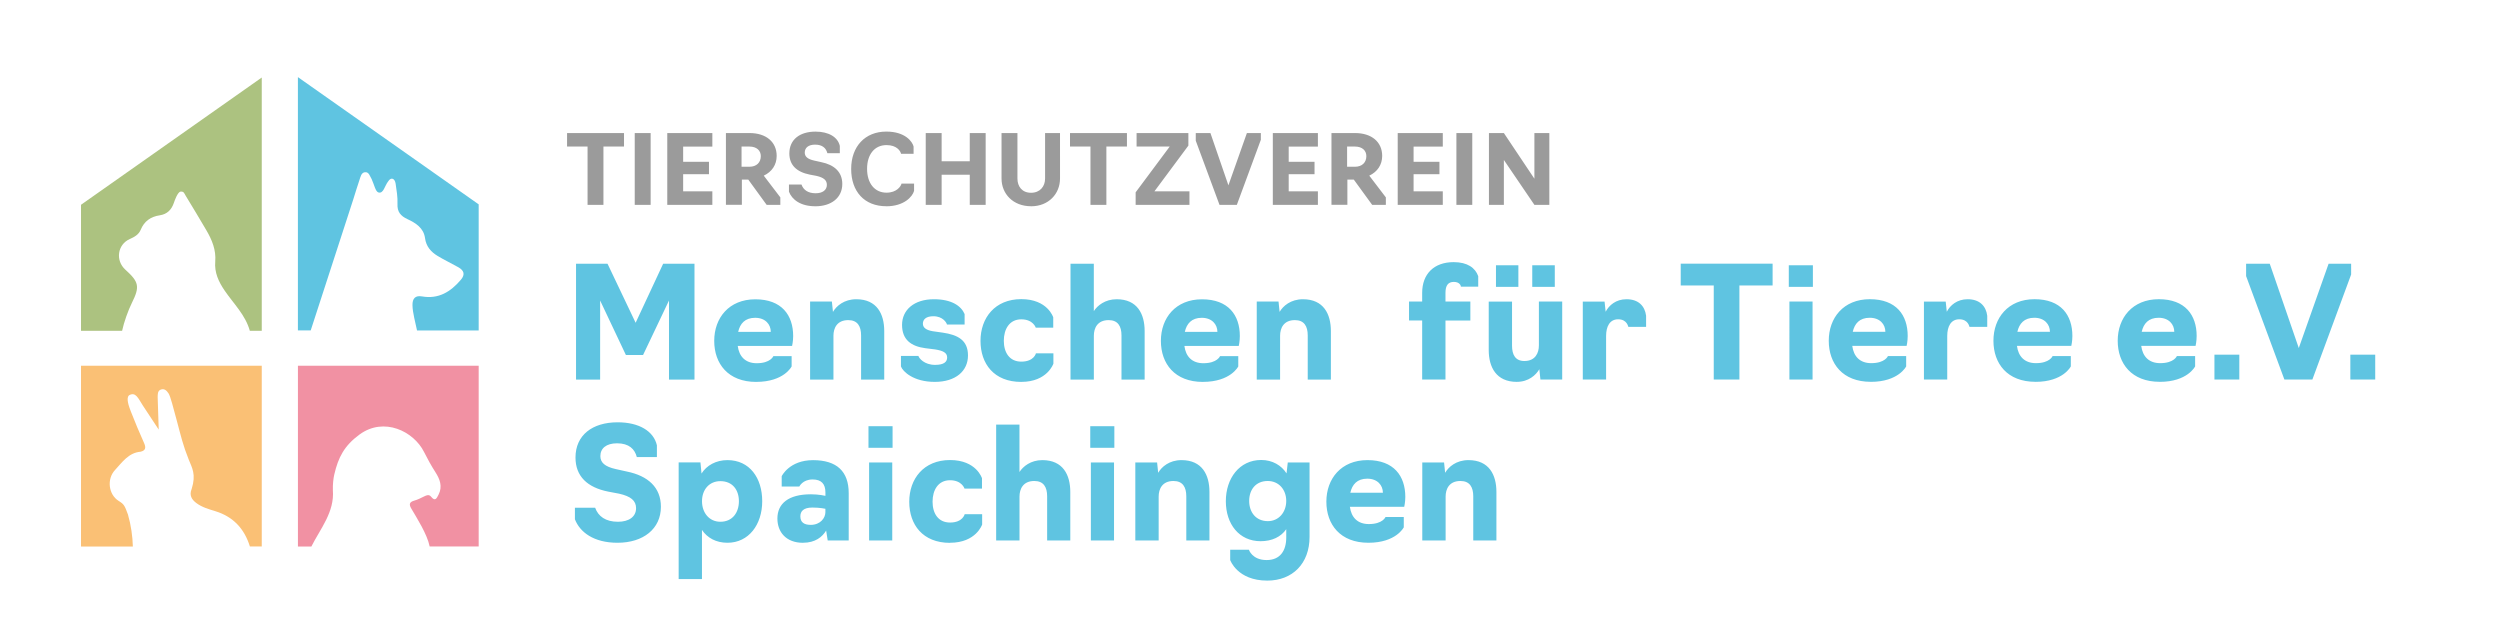 <?xml version="1.0" encoding="UTF-8" standalone="no"?>
<svg
   id="Ebene_1"
   data-name="Ebene 1"
   viewBox="0 0 680 175.18"
   version="1.1"
   width="680"
   height="175.18"
   sodipodi:docname="mfts-header.svg"
   inkscape:version="1.4 (e7c3feb100, 2024-10-09)"
   xmlns:inkscape="http://www.inkscape.org/namespaces/inkscape"
   xmlns:sodipodi="http://sodipodi.sourceforge.net/DTD/sodipodi-0.dtd"
   xmlns="http://www.w3.org/2000/svg"
   xmlns:svg="http://www.w3.org/2000/svg">
  <sodipodi:namedview
     id="namedview1"
     pagecolor="#ffffff"
     bordercolor="#000000"
     borderopacity="0.25"
     inkscape:showpageshadow="2"
     inkscape:pageopacity="0.0"
     inkscape:pagecheckerboard="0"
     inkscape:deskcolor="#d1d1d1"
     inkscape:zoom="1.5547192"
     inkscape:cx="537.71769"
     inkscape:cy="136.68063"
     inkscape:window-width="2560"
     inkscape:window-height="1376"
     inkscape:window-x="0"
     inkscape:window-y="0"
     inkscape:window-maximized="1"
     inkscape:current-layer="Ebene_1" />
  <defs
     id="defs1">
    <style
       id="style1">
      .cls-1 {
        fill: #fac075;
      }

      .cls-1, .cls-2, .cls-3, .cls-4, .cls-5 {
        stroke-width: 0px;
      }

      .cls-2 {
        fill: #5fc4e1;
      }

      .cls-3 {
        fill: #acc280;
      }

      .cls-4 {
        fill: #f191a3;
      }

      .cls-5 {
        fill: #9b9b9b;
      }
    </style>
  </defs>
  <path
     class="cls-1"
     d="M 71.198,148.648 V 99.484 H 22.034 V 148.648 h 14.103 c -0.063,-2.718 -0.505,-5.834 -1.331,-8.691 -0.908,-2.485 -1.085,-2.813 -2.517,-3.702 -2.781,-1.728 -3.292,-5.941 -1.022,-8.389 1.962,-2.119 3.702,-4.718 6.95,-4.995 1.394,-0.309 1.526,-1.104 0.99,-2.321 -1.268,-2.863 -2.504,-5.739 -3.627,-8.66 -0.517,-1.35 -1.381,-3.671 -0.442,-4.39 1.76,-0.965 2.403,0.744 3.74,2.838 l 4.295,6.515 c 0,0 -0.164,-5.632 -0.284,-8.748 0.019,-0.801 -0.069,-1.791 0.851,-2.138 0.902,-0.334 1.52,0.164 2.088,1.009 0.568,0.845 1.312,3.992 2.226,7.304 1.161,4.308 1.678,6.736 3.305,10.792 0.877,2.189 2.031,3.929 0.776,7.922 -0.7,1.684 -0.032,2.87 1.299,3.854 1.533,1.135 3.343,1.646 5.115,2.189 4.901,1.501 7.928,4.781 9.423,9.606 h 3.242 z"
     id="path1" />
  <path
     class="cls-3"
     d="M 71.198,89.985 V 21.086 L 22.034,55.699 v 34.286 h 11.176 c 0.492,-2.321 1.659,-5.582 2.668,-7.613 2.189,-4.402 1.936,-5.67 -1.753,-8.994 -2.8,-2.517 -2.182,-6.881 1.192,-8.37 1.236,-0.542 2.409,-1.192 2.945,-2.491 0.965,-2.359 2.731,-3.589 5.191,-3.955 2.006,-0.296 3.198,-1.514 3.835,-3.374 0.202,-0.593 1.015,-2.952 1.816,-3.065 0.915,-0.114 1.034,0.505 1.369,1.06 1.911,3.141 3.81,6.288 5.67,9.467 1.526,2.611 2.662,5.348 2.403,8.477 -0.252,3.002 0.902,5.487 2.567,7.928 2.441,3.582 5.632,6.585 6.843,10.93 z"
     id="path2" />
  <path
     class="cls-2"
     d="M 130.202,89.871 V 55.586 L 81.031,20.978 v 68.899 h 3.482 c 3.866,-11.889 7.733,-23.772 11.586,-35.667 0.568,-1.753 1.066,-3.532 1.678,-5.266 0.284,-0.807 0.473,-1.949 1.425,-2.094 1.179,-0.177 1.406,1.116 1.892,1.873 0.738,1.621 1.041,3.418 1.867,3.633 1.375,0.353 1.634,-1.76 2.624,-3.021 0.763,-1.249 1.816,-0.833 2.025,0.612 0.265,1.823 0.587,3.671 0.505,5.494 -0.095,2.195 0.839,3.299 2.75,4.182 2.214,1.028 4.377,2.397 4.743,5.147 0.303,2.289 1.634,3.765 3.45,4.863 1.829,1.104 3.772,2.018 5.632,3.072 1.495,0.851 1.911,1.936 0.662,3.4 -2.788,3.273 -6.061,5.311 -10.59,4.516 -1.81,-0.315 -2.592,0.58 -2.567,2.365 0.025,2.113 0.82,4.775 1.236,6.894 h 16.764 z"
     id="path3" />
  <path
     class="cls-4"
     d="M 130.202,148.648 V 99.484 H 81.037 V 148.648 h 3.658 c 2.422,-4.819 6.32,-9.36 5.847,-15.326 -0.057,-1.57 0.151,-3.261 0.372,-4.213 1.091,-4.718 2.725,-7.871 6.856,-10.905 6.679,-4.907 14.752,-0.858 17.54,4.68 0.965,1.917 1.968,3.753 3.122,5.55 1.205,1.88 2.006,3.892 0.839,6.137 -0.479,0.921 -0.883,1.955 -2.012,0.536 -0.555,-0.694 -1.217,-0.416 -1.892,-0.082 -0.877,0.435 -1.766,0.889 -2.699,1.148 -1.35,0.378 -1.451,1.041 -0.801,2.144 1.507,2.586 4.314,6.938 5.002,10.319 h 13.34 z"
     id="path4" />
  <path
     class="cls-2"
     d="m 167.96,147.631 c 7.013,0 11.806,-3.785 11.806,-9.79 0,-5.253 -3.484,-8.402 -9.242,-9.578 l -3.025,-0.672 c -3.025,-0.672 -4.201,-1.804 -4.201,-3.529 0,-2.105 1.592,-3.484 4.537,-3.484 3.272,0 4.829,1.592 5.377,3.741 h 5.465 v -3.193 c -0.884,-3.865 -4.873,-6.261 -10.674,-6.261 -6.934,0 -11.47,3.529 -11.47,9.578 0,5.085 3.193,8.154 8.95,9.286 l 2.901,0.548 c 3.193,0.716 4.625,1.893 4.625,3.944 0,2.352 -1.972,3.697 -4.917,3.697 -3.361,0 -5.377,-1.468 -6.217,-3.821 h -5.501 v 3.148 c 1.344,3.484 5.085,6.385 11.594,6.385 v 0 z m 16.635,9.879 h 6.341 v -13.363 c 1.468,2.184 3.865,3.484 6.934,3.484 5.793,0 9.454,-4.961 9.454,-11.302 0,-6.341 -3.44,-11.179 -9.454,-11.179 -3.113,0 -5.669,1.433 -7.057,3.652 l -0.292,-3.025 h -5.925 v 31.714 0 z m 11.347,-15.592 c -3.025,0 -4.997,-2.441 -4.997,-5.589 0,-3.148 1.972,-5.457 4.997,-5.457 3.316,0 5.041,2.397 5.041,5.457 0,3.06 -1.725,5.589 -5.041,5.589 z m 22.472,5.713 c 3.361,0 5.253,-1.601 6.297,-3.316 l 0.424,2.689 h 5.713 v -12.859 c 0,-5.925 -3.237,-8.985 -9.702,-8.985 -6.465,0 -8.525,4.369 -8.525,4.369 v 2.812 h 4.793 c 0,0 0.884,-1.928 3.617,-1.928 2.397,0 3.484,1.22 3.484,3.529 v 0.929 c 0,0 -1.76,-0.424 -3.944,-0.424 -6.173,0 -9.118,2.565 -9.118,6.597 0,3.617 2.308,6.597 6.978,6.597 v 0 z m 2.061,-4.873 c -1.725,0 -2.777,-0.672 -2.777,-2.308 0,-1.344 0.796,-2.397 3.281,-2.397 2.061,0 3.529,0.336 3.529,0.336 v 0.929 c 0,1.512 -1.3,3.449 -4.033,3.449 v 0 z m 15.919,4.245 h 6.297 v -21.216 h -6.297 z m -0.168,-25.205 h 6.553 v -5.881 h -6.553 z m 22.18,25.833 c 7.102,0 8.738,-4.961 8.738,-4.961 v -2.812 h -4.749 c 0,0 -0.504,2.273 -3.989,2.273 -3.237,0 -4.749,-2.52 -4.749,-5.669 0,-3.148 1.512,-5.837 4.749,-5.837 3.237,0 3.944,2.273 3.944,2.273 h 4.749 v -2.812 c 0,0 -1.512,-4.953 -8.693,-4.953 -7.181,0 -11.09,5.129 -11.09,11.347 0,6.217 3.652,11.179 11.09,11.179 v 0 z m 12.558,-0.628 h 6.341 v -11.93 c 0,-2.061 0.964,-4.245 4.033,-4.245 2.52,0 3.484,1.68 3.484,4.157 v 12.019 h 6.297 V 133.809 c 0,-4.625 -1.972,-8.658 -7.606,-8.658 -3.148,0 -5.253,1.725 -6.217,3.237 v -12.894 h -6.341 v 31.51 0 z m 25.753,0 h 6.297 v -21.216 h -6.297 z m -0.168,-25.205 h 6.553 v -5.881 h -6.553 z m 12.266,25.205 h 6.341 v -11.93 c 0,-2.061 0.964,-4.245 4.033,-4.245 2.52,0 3.484,1.68 3.484,4.157 v 12.019 h 6.297 V 133.809 c 0,-4.625 -1.972,-8.658 -7.606,-8.658 -3.316,0 -5.421,1.848 -6.341,3.449 l -0.292,-2.812 h -5.925 v 21.216 0 z m 35.879,10.922 c 6.889,0 11.506,-4.661 11.506,-11.886 v -20.252 h -5.925 l -0.336,2.98 c -1.388,-2.184 -3.821,-3.652 -6.889,-3.652 -5.925,0 -9.622,4.997 -9.622,11.214 0,6.217 3.617,10.878 9.454,10.878 3.113,0 5.545,-1.176 6.978,-3.272 v 2.273 c 0,3.608 -1.68,6.129 -5.333,6.129 -3.953,0 -4.829,-2.812 -4.829,-2.812 h -5.085 v 2.812 c 0,0 1.928,5.589 10.082,5.589 z m 0.168,-16.175 c -3.272,0 -5.085,-2.441 -5.085,-5.501 0,-3.06 1.804,-5.421 5.041,-5.421 3.025,0 5.041,2.352 5.041,5.421 0,3.069 -2.016,5.501 -4.997,5.501 z m 27.345,5.881 c 7.561,0 9.622,-4.201 9.622,-4.201 v -2.812 h -4.961 c 0,0 -0.752,1.928 -4.537,1.928 -3.104,0 -4.785,-1.848 -5.165,-4.705 h 14.787 c 0,0 0.292,-1.22 0.292,-2.689 0,-5.669 -3.113,-10.002 -10.294,-10.002 -7.181,0 -11.179,5.085 -11.179,11.302 0,6.217 3.785,11.179 11.426,11.179 v 0 z m -4.917,-13.611 c 0.504,-2.229 1.848,-3.821 4.616,-3.821 2.768,0 4.245,1.804 4.245,3.821 z m 19.58,12.983 h 6.341 v -11.93 c 0,-2.061 0.964,-4.245 4.033,-4.245 2.521,0 3.484,1.68 3.484,4.157 v 12.019 h 6.297 V 133.809 c 0,-4.625 -1.972,-8.658 -7.606,-8.658 -3.316,0 -5.421,1.848 -6.341,3.449 l -0.292,-2.812 h -5.925 v 21.216 0 z"
     id="path5" />
  <path
     class="cls-2"
     d="m 386.83,103.236 h 6.341 V 87.184 h 6.766 v -5.165 h -6.766 v -2.397 c 0,-2.016 0.752,-2.945 2.273,-2.945 1.521,0 1.928,0.964 1.928,1.3 h 4.705 v -2.857 c -0.796,-2.264 -2.936,-3.821 -6.677,-3.821 -5.377,0 -8.57,3.237 -8.57,8.357 v 2.352 h -3.573 v 5.165 h 3.573 v 16.052 0 z m 20.075,-25.205 h 6.093 v -5.881 h -6.093 z m 9.87,0 h 6.129 v -5.881 h -6.129 z m -4.201,25.833 c 3.193,0 5.209,-1.848 6.129,-3.44 l 0.292,2.812 h 5.925 V 82.02 h -6.341 v 11.93 c 0,2.061 -0.964,4.245 -3.944,4.245 -2.441,0 -3.361,-1.68 -3.361,-4.157 v -12.01 h -6.341 v 13.186 c 0,4.625 2.016,8.658 7.65,8.658 v 0 z m 17.944,-0.628 h 6.341 V 91.385 c 0,-2.6 1.008,-4.537 3.272,-4.537 2.476,0 2.733,2.061 2.777,2.061 h 4.829 v -3.025 c -0.336,-2.644 -2.061,-4.493 -5.333,-4.493 -2.857,0 -4.749,1.636 -5.669,3.405 l -0.292,-2.768 h -5.925 v 21.216 0 z m 35.623,0 h 6.978 V 77.651 h 9.03 v -5.925 h -24.993 v 5.925 h 8.985 z m 20.58,0 h 6.297 V 82.02 h -6.297 z m -0.168,-25.205 h 6.553 v -5.881 h -6.553 z m 22.304,25.833 c 7.561,0 9.622,-4.201 9.622,-4.201 v -2.812 h -4.961 c 0,0 -0.752,1.928 -4.537,1.928 -3.113,0 -4.793,-1.848 -5.165,-4.705 h 14.787 c 0,0 0.292,-1.22 0.292,-2.689 0,-5.669 -3.104,-10.002 -10.294,-10.002 -7.19,0 -11.179,5.085 -11.179,11.302 0,6.217 3.776,11.17 11.426,11.17 v 0 z m -4.908,-13.611 c 0.504,-2.229 1.848,-3.821 4.625,-3.821 2.777,0 4.245,1.804 4.245,3.821 h -8.861 z m 19.359,12.983 h 6.341 V 91.385 c 0,-2.6 1.008,-4.537 3.272,-4.537 2.476,0 2.733,2.061 2.777,2.061 h 4.829 v -3.025 c -0.336,-2.644 -2.061,-4.493 -5.333,-4.493 -2.857,0 -4.749,1.636 -5.669,3.405 l -0.292,-2.768 h -5.925 v 21.216 0 z m 30.334,0.628 c 7.561,0 9.622,-4.201 9.622,-4.201 v -2.812 h -4.953 c 0,0 -0.761,1.928 -4.537,1.928 -3.113,0 -4.793,-1.848 -5.165,-4.705 h 14.787 c 0,0 0.292,-1.22 0.292,-2.689 0,-5.669 -3.104,-10.002 -10.294,-10.002 -7.19,0 -11.179,5.085 -11.179,11.302 0,6.217 3.776,11.17 11.426,11.17 v 0 z m -4.917,-13.611 c 0.504,-2.229 1.848,-3.821 4.616,-3.821 2.768,0 4.245,1.804 4.245,3.821 z m 38.727,13.611 c 7.561,0 9.622,-4.201 9.622,-4.201 v -2.812 h -4.961 c 0,0 -0.752,1.928 -4.537,1.928 -3.113,0 -4.785,-1.848 -5.165,-4.705 h 14.787 c 0,0 0.292,-1.22 0.292,-2.689 0,-5.669 -3.113,-10.002 -10.294,-10.002 -7.181,0 -11.179,5.085 -11.179,11.302 0,6.217 3.785,11.17 11.426,11.17 v 0 z m -4.908,-13.611 c 0.504,-2.229 1.848,-3.821 4.616,-3.821 2.768,0 4.245,1.804 4.245,3.821 z m 19.784,12.983 h 6.766 v -6.766 h -6.766 z m 19.032,0 h 7.606 l 10.542,-28.565 v -2.936 h -6.129 l -8.11,22.932 -7.898,-22.932 h -6.429 v 3.361 l 10.418,28.15 v 0 z m 17.935,0 h 6.766 v -6.766 h -6.766 z"
     id="path6" />
  <path
     class="cls-2"
     d="m 170.248,96.569 h 4.661 l 7.057,-14.831 v 21.508 h 6.934 V 71.744 h -8.525 l -7.482,16.051 -7.641,-16.051 h -8.57 v 31.502 h 6.553 V 81.738 Z m 35.455,7.305 c 7.561,0 9.622,-4.201 9.622,-4.201 v -2.812 h -4.961 c 0,0 -0.752,1.937 -4.537,1.937 -3.104,0 -4.785,-1.848 -5.165,-4.705 h 14.787 c 0,0 0.292,-1.22 0.292,-2.689 0,-5.669 -3.113,-9.993 -10.294,-9.993 -7.181,0 -11.179,5.085 -11.179,11.302 0,6.217 3.776,11.17 11.426,11.17 v 0 z m -4.917,-13.611 c 0.504,-2.229 1.848,-3.821 4.625,-3.821 2.777,0 4.245,1.804 4.245,3.821 h -8.861 z m 19.571,12.983 h 6.341 V 91.316 c 0,-2.061 0.964,-4.245 4.033,-4.245 2.52,0 3.484,1.68 3.484,4.157 v 12.019 h 6.297 V 90.051 c 0,-4.625 -1.972,-8.658 -7.606,-8.658 -3.316,0 -5.421,1.848 -6.341,3.44 l -0.292,-2.812 h -5.925 v 21.216 0 z m 33.907,0.628 c 5.713,0 9.03,-2.98 9.03,-7.181 0,-4.201 -2.812,-5.625 -6.889,-6.217 l -2.689,-0.38 c -1.725,-0.292 -2.689,-0.929 -2.689,-2.061 0,-1.132 0.84,-2.016 2.857,-2.016 2.609,0 3.608,1.804 3.697,2.264 h 4.793 v -2.857 c -0.929,-2.184 -3.484,-4.033 -8.357,-4.033 -5.377,0 -8.658,2.901 -8.658,6.978 0,4.077 2.52,5.837 6.341,6.341 l 2.688,0.336 c 2.016,0.336 3.237,0.84 3.237,2.184 0,1.176 -0.84,2.016 -3.281,2.016 -2.936,0 -4.369,-1.804 -4.537,-2.432 h -4.749 v 2.857 c 0.504,1.388 3.405,4.201 9.198,4.201 v 0 z m 23.525,0 c 7.102,0 8.738,-4.961 8.738,-4.961 v -2.812 h -4.749 c 0,0 -0.504,2.264 -3.989,2.264 -3.237,0 -4.749,-2.52 -4.749,-5.669 0,-3.148 1.512,-5.837 4.749,-5.837 3.237,0 3.944,2.273 3.944,2.273 h 4.749 v -2.812 c 0,0 -1.512,-4.953 -8.693,-4.953 -7.181,0 -11.09,5.121 -11.09,11.347 0,6.226 3.652,11.17 11.09,11.17 v 0 z m 13.398,-0.628 h 6.341 V 91.316 c 0,-2.061 0.964,-4.245 4.033,-4.245 2.52,0 3.484,1.68 3.484,4.157 v 12.019 h 6.297 V 90.051 c 0,-4.625 -1.972,-8.658 -7.606,-8.658 -3.148,0 -5.253,1.725 -6.217,3.237 V 71.735 h -6.341 v 31.502 0 z m 36.003,0.628 c 7.561,0 9.622,-4.201 9.622,-4.201 v -2.812 h -4.953 c 0,0 -0.761,1.937 -4.537,1.937 -3.113,0 -4.793,-1.848 -5.165,-4.705 h 14.787 c 0,0 0.292,-1.22 0.292,-2.689 0,-5.669 -3.113,-9.993 -10.294,-9.993 -7.181,0 -11.179,5.085 -11.179,11.302 0,6.217 3.776,11.17 11.426,11.17 v 0 z m -4.917,-13.611 c 0.504,-2.229 1.848,-3.821 4.616,-3.821 2.768,0 4.245,1.804 4.245,3.821 z m 19.571,12.983 h 6.341 V 91.316 c 0,-2.061 0.964,-4.245 4.033,-4.245 2.52,0 3.484,1.68 3.484,4.157 v 12.019 h 6.297 V 90.051 c 0,-4.625 -1.972,-8.658 -7.606,-8.658 -3.316,0 -5.421,1.848 -6.341,3.44 l -0.292,-2.812 h -5.925 v 21.216 0 z"
     id="path7" />
  <path
     class="cls-5"
     d="m 159.818,55.721 h 4.317 V 39.863 h 5.595 v -3.673 h -15.489 v 3.673 h 5.576 z m 12.829,0 h 4.327 V 36.189 h -4.327 v 19.522 0 z m 8.852,0 h 12.261 v -3.673 h -7.943 v -4.658 h 7.025 v -3.38 h -7.025 v -4.137 h 7.943 v -3.683 h -12.261 v 19.522 0 z m 20.289,0 v -6.874 h 1.742 l 4.999,6.874 h 3.721 v -2.036 l -4.507,-5.908 c 2.215,-1.041 3.512,-2.963 3.512,-5.368 0,-3.797 -2.859,-6.22 -7.394,-6.22 h -6.41 v 19.522 h 4.327 z m -0.085,-10.367 v -5.491 h 2.14 c 1.979,0 3.096,1.089 3.096,2.604 0,1.742 -1.174,2.888 -3.096,2.888 z m 20.081,10.755 c 4.346,0 7.318,-2.338 7.318,-6.069 0,-3.257 -2.159,-5.207 -5.728,-5.936 l -1.875,-0.417 c -1.875,-0.417 -2.604,-1.117 -2.604,-2.187 0,-1.297 0.985,-2.159 2.812,-2.159 2.026,0 2.992,0.985 3.333,2.32 h 3.389 v -1.979 c -0.549,-2.395 -3.02,-3.882 -6.618,-3.882 -4.298,0 -7.11,2.187 -7.11,5.936 0,3.153 1.979,5.046 5.548,5.756 l 1.799,0.341 c 1.979,0.445 2.859,1.174 2.859,2.443 0,1.458 -1.221,2.291 -3.049,2.291 -2.083,0 -3.333,-0.909 -3.853,-2.367 h -3.408 v 1.95 c 0.833,2.159 3.153,3.957 7.186,3.957 z m 19.286,0 c 4.838,0 7.139,-2.632 7.555,-4.194 v -1.979 h -3.408 c -0.18,0.757 -1.325,2.471 -4.09,2.471 -3.228,0 -5.283,-2.556 -5.283,-6.485 0,-3.929 2.054,-6.457 5.283,-6.457 2.812,0 3.806,1.619 3.958,2.367 h 3.408 v -1.979 c -0.312,-1.278 -2.215,-4.062 -7.423,-4.062 -5.756,0 -9.553,4.033 -9.553,10.159 0,6.126 3.569,10.149 9.553,10.149 v 0 z m 10.727,-0.388 h 4.327 v -8.199 h 7.65 v 8.199 h 4.327 V 36.189 h -4.327 v 7.678 h -7.65 v -7.678 h -4.327 v 19.522 0 z m 28.668,0.388 c 4.743,0 7.858,-3.389 7.858,-7.546 V 36.189 h -4.062 v 12.393 c 0,2.14 -1.382,3.853 -3.825,3.853 -2.443,0 -3.692,-1.723 -3.692,-3.853 v -12.393 h -4.327 v 12.365 c 0,4.166 3.124,7.546 8.047,7.546 v 0 z m 16.142,-0.388 h 4.327 V 39.863 h 5.595 v -3.673 h -15.489 v 3.673 h 5.567 z m 26.926,0 v -3.673 h -9.534 l 9.24,-12.441 V 36.189 H 309.151 v 3.673 h 9.013 l -9.269,12.45 v 3.408 z m 8.171,0 h 4.715 l 6.533,-17.705 v -1.827 h -3.797 l -5.027,14.22 -4.895,-14.22 h -3.986 v 2.083 z m 14.504,0 h 12.261 v -3.673 h -7.943 v -4.658 h 7.025 v -3.38 h -7.025 v -4.137 h 7.943 V 36.189 H 346.207 v 19.522 0 z m 20.28,0 v -6.874 h 1.742 l 4.999,6.874 h 3.721 v -2.036 l -4.507,-5.908 c 2.215,-1.041 3.512,-2.963 3.512,-5.368 0,-3.797 -2.869,-6.22 -7.394,-6.22 h -6.4 v 19.522 h 4.317 z m -0.076,-10.367 v -5.491 h 2.14 c 1.979,0 3.096,1.089 3.096,2.604 0,1.742 -1.174,2.888 -3.096,2.888 z m 13.766,10.367 h 12.261 v -3.673 h -7.943 v -4.658 h 7.034 v -3.38 h -7.034 v -4.137 h 7.943 V 36.189 H 380.177 v 19.522 0 z m 15.962,0 h 4.317 V 36.189 h -4.317 v 19.522 0 z m 8.852,0 h 4.062 V 43.508 l 8.303,12.213 h 4.062 V 36.189 h -4.062 v 12.422 l -8.303,-12.422 h -4.062 v 19.522 0 z"
     id="path8" />
</svg>
